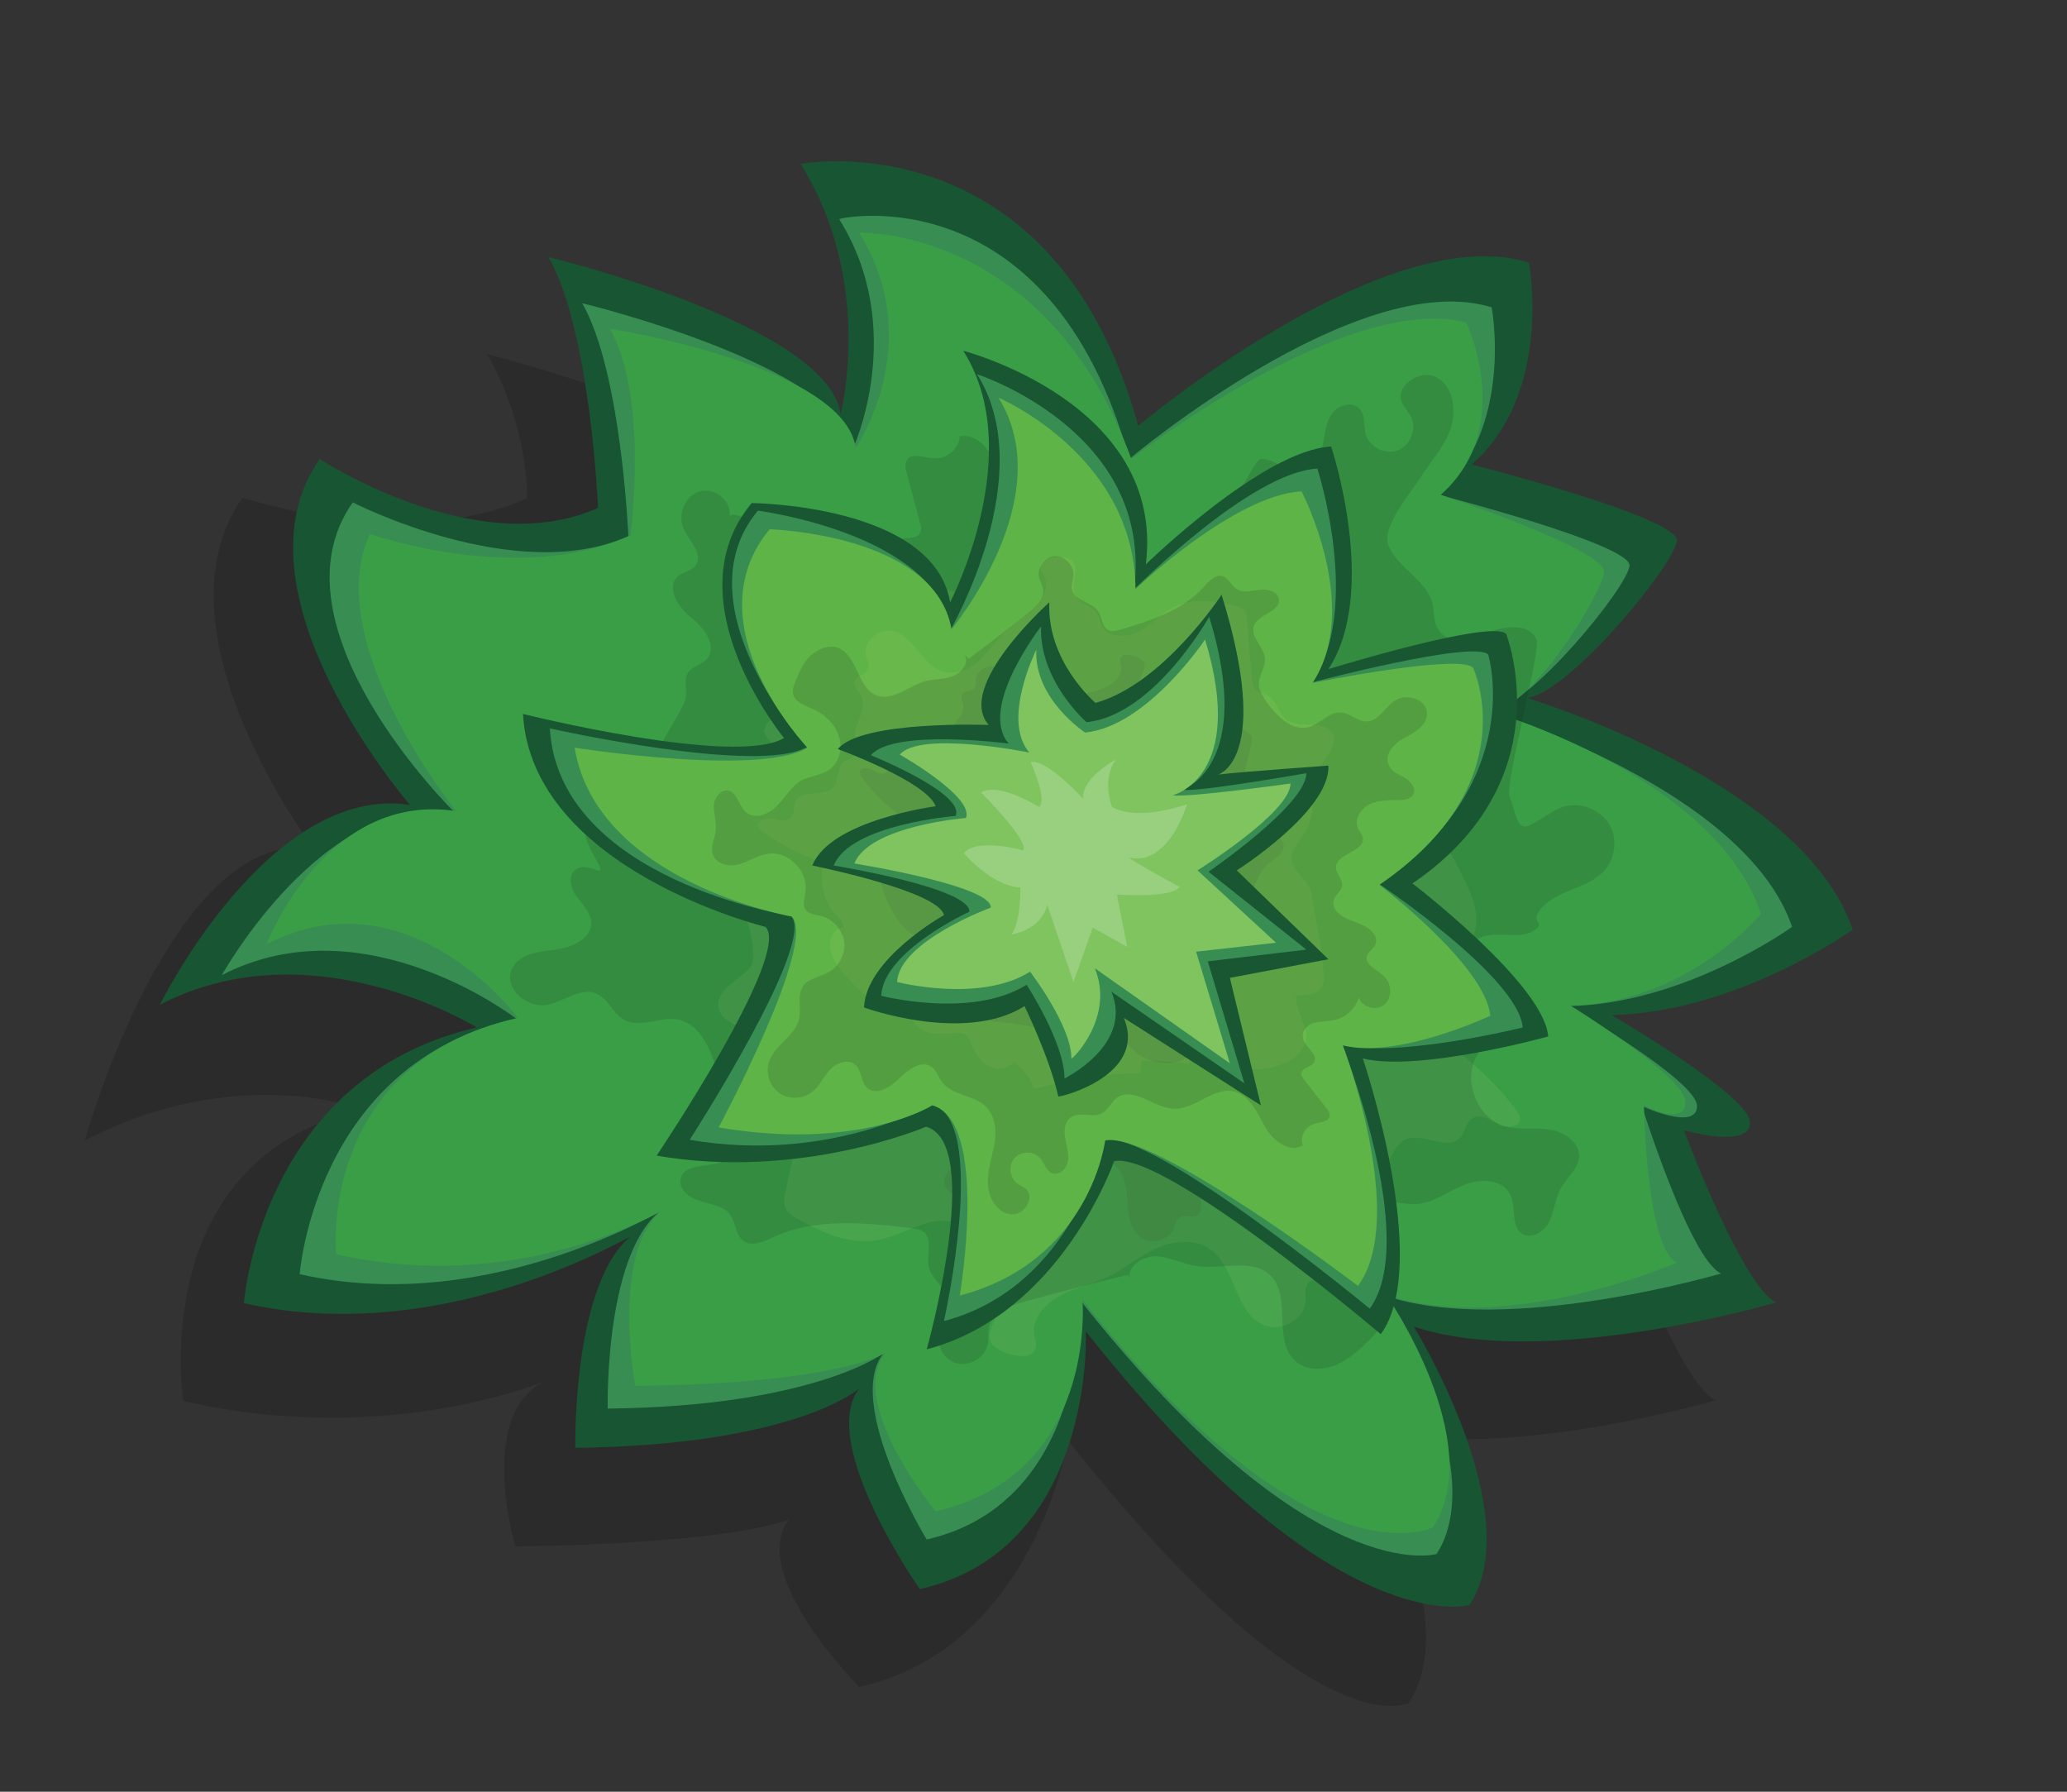 <svg version="1.0" xmlns="http://www.w3.org/2000/svg" width="300" height="260" style="enable-background:new 0 0 300 260" xml:space="preserve"><rect width="100%" height="100%" fill="#333333" stroke="none"/><style>.st6{fill:#388e52}.st8,.st9{opacity:.1;fill:#d1e282}.st9{fill:#383838}.st11{fill:#195632}</style><g id="Calque_1"><g id="Calque_11"><g id="third"><path id="XMLID_32_" d="M156.4 76s35.9-30.2 56.7-23.7c0 0 3.6 18.9-8.3 29.3 0 0 14.5 32.9 8.1 33.9 0 0 30.5 45.6 12.2 46 0 0 20.1 11.7 20.1 15.6 0 4-9.6 1.1-9.6 1.1s8.5 22.8 13.4 25c0 0-33.6 9.9-52.6 3.5 0 0 16.7 27.1 8.1 40.4 0 0-13.4 7.5-49.5-38.1 0 0-4.8 30.1-30.3 35.8 0 0-16.3-16.4-10.2-24.3 0 0-7.7 3.5-39.7 3.9 0 0-6.1-20.4 5.3-24.4 0 0-22.9 10.3-53.5 3.3 0 0-5.5-35.1 26-42.3 0 0-18-7-40.3 4.5 0 0 12.7-45.5 33.2-42.4 0 0-23.9-31.5-10.3-50.9 0 0 23.7 8 41.3.1 0 0 .3-10.3-5.8-20.9 0 0 40.6 9.8 42.4 22.8.2 0 30.9-42.9 43.3 1.8z" style="opacity:.15"/><path id="XMLID_3_" d="M165.2 61.8s35.9-30.2 56.7-23.7c0 0 3.6 18.9-8.3 29.3 0 0 30.2 7.7 29.8 11.1s-15.3 21.7-21.7 22.8c0 0 39.9 12 47.2 33.6 0 0-16.7 12-35 12.4 0 0 20.1 11.7 20.1 15.6s-9.6 1.1-9.6 1.1 8.5 22.8 13.4 25c0 0-33.6 9.9-52.6 3.5 0 0 16.7 27.1 8.1 40.4 0 0-19.6 5.9-55.7-39.7 0 0 1.4 31.6-24.1 37.4 0 0-14.9-21.2-8.8-29.1 0 0-9.2 8.2-41.2 8.6 0 0-.6-28.4 10.8-32.3 0 0-28.4 18.2-58.9 11.3 0 0 2.4-32.8 33.8-40 0 0-23.8-14.8-46-3.3 0 0 15.8-32.1 36.3-29 0 0-26.7-30.8-13.1-50.2 0 0 22.8 15 40.4 7.1 0 0-1.1-25.8-7.2-36.4 0 0 40.6 9.8 42.4 22.8 0 0 5-19.1-5.8-36.3.1-.1 36.7-6.7 49 38z" style="fill:#185532"/><path id="XMLID_1_" class="st6" d="M163.9 66.6s33.3-28 52.6-22c0 0 3.3 17.5-7.7 27.2 0 0 28 7.2 27.7 10.3s-14.2 20.2-20.2 21.2c0 0 37 11.2 43.8 31.2 0 0-15.5 11.2-32.5 11.5 0 0 18.7 10.8 18.7 14.5 0 3.7-8 0-8 0s7 22.3 11.5 24.3c0 0-31.2 9.2-48.8 3.2 0 0 15.5 25.2 7.5 37.5 0 0-18.2 5.5-51.7-36.8 0 0 1.3 29.3-22.3 34.7 0 0-12-19.7-6.3-27 0 0-10.3 7.7-40 8 0 0-.6-26.3 10-30 0 0-26.3 16.9-54.7 10.5 0 0 2.2-30.5 31.4-37.1 0 0-22-17-42.7-6.3 0 0 14.7-26.5 33.7-23.7 0 0-27.4-26.9-14.7-44.9 0 0 23.7 12.2 40 4.9 0 0-1-23.9-6.7-33.8 0 0 37.7 9.1 39.3 21.1 0 0 8-17.3-2-33.3 0-.2 30.6-6.7 42.1 34.8z"/><path id="XMLID_31_" d="M164.2 66.6s31.1-24.3 48.6-19.8c0 0 7.3 15.3-3.7 25 0 0 24 8 23.7 11.2-.3 3.2-10.2 19.3-16.2 20.3 0 0 32.2 9.3 39 29.3 0 0-10.7 13-27.7 13.3 0 0 16.7 10.3 16.7 14 0 3.7-6 .5-6 .5s.3 20.8 4.8 22.8c0 0-24.5 10.7-42.2 4.7 0 0 14.8 21.3 6.8 33.7 0 0-17.4 9.3-50.9-33 0 0 2.3 25.3-21.3 30.7 0 0-13-15.7-7.3-23 0 0-6.7 4.5-36.3 4.8 0 0-4.3-23.2 6.3-26.8 0 0-21.3 14.1-49.7 7.7 0 0-2.8-27.7 26.4-34.3 0 0-15.9-21.3-36.5-10.7 0 0 8.5-22.2 27.5-19.3 0 0-19.8-24.5-12.5-40.2 0 0 21.5 7.6 37.8.2 0 0 2.7-20.1-3-30 0 0 34 5.3 35.7 17.3 0 0 10.5-15.2.5-31.2 0-.1 27.3-.8 39.5 32.8z" style="fill:#3a9e47"/><g id="Calque_9_-_copie"><path id="XMLID_25_" class="st8" d="M210.4 137.7c1.1.6 2.5-.2 3.1-1.3 1.6-2.6.4-6-1-8.8-2.1-4.5-5.4-9.7-10.5-10.1 1.1-1.6 0-3.9-1.7-5s-3.8-1.4-5.7-1.8c-.5-.1-1-.3-1.4-.6-.5-.5-.5-1.2-.6-1.8-.2-1.9-.6-4-1.9-5.5-1.3-1.5-3.8-2.3-5.4-1.1-1.5-1.9-2.4-4.1-2.5-6.4-7.2-.3-14.4-1.4-21.4-3.2-.3.8-.7 1.6-1 2.4-3.1-.9-6.1-2.1-8.9-3.5-.4 1.4-2.4 1.8-3.8 1.1-1.4-.6-2.3-1.9-3.4-3-3-2.9-7.6-4.3-11.7-3.6-1.9.3-3.8 1.2-4.7 2.7-1.7 2.8.3 6.5-.9 9.5-1.8-.5-4-1-5.4.2-.8.7-1.1 1.9-1.3 2.9-.8 3.8-8.9 1.4-9.4 5.3-.1 1.1 7.4 8.4 7.2 9.4-.1.9-.2 1.9-.1 2.9.4 1.9 1.9 3.6 1.8 5.5-.2 2.4-10.6-2.5-12.4-.8-3.2 3.1 4.4 14.7 1.1 17.7-1.8 1.7-4.7 3.1-4.2 5.5.7 3.1 6 2.7 7.9 5.2 1.3 1.7.8 4.3 2.2 5.9.6.7 1.6 1.1 2 1.9.4.7.2 1.6 0 2.4-.8 3.8-1.6 7.6-2.4 11.3-.2.8-.3 1.7.1 2.5.4.6 1 1 1.7 1.4 3.5 1.9 7.3 3.7 11.2 3.1 2.9-.4 5.4-2.1 8.2-2.7 2.8-.6 6.6.6 7 3.4.1.9-.1 1.8.1 2.7.5 1.8 2.7 2.8 3 4.6.5 2.5-2.9 5.2-1.2 7.2.4.4.9.7 1.4.9 1.7.8 4.4 1.2 4.8-.5.2-.6-.1-1.2-.2-1.8-.4-2.4 1.5-4.5 3.6-5.7s4.6-1.7 6.8-2.7c2.5-1.1 4.5-2.9 7-4.1 2.4-1.2 5.6-1.6 7.9-.2 4.1 2.6 3.7 9.8 8.4 11.3 2.6.8 5.7-1.2 5.7-3.8 0-.8-.2-1.7.3-2.3.8-1 2.8-.7 3.4-1.8.4-.8-.2-1.8-.4-2.7-.8-3.1 3.3-5.4 3.9-8.5.2-1 .1-2.2.9-2.8.7-.5 1.6-.4 2.4-.6 1.9-.7 2-3.6 3.9-4.5 2.4-1.2 6 1.6 7.9-.2.9-.9.9-2.4 2-3 1.1-.6 2.5.3 3.6.9s3.1.6 3.2-.7c0-.5-.3-1-.6-1.4-2.8-3.7-6.2-6.9-10.1-9.6 2.1-3.1 2.3-7.2.7-10.7-.4-.8-.8-1.5-.9-2.3-.1-.8.5-1.7 1.3-1.8"/><path id="XMLID_16_" class="st9" d="M196.6 147.2c.6.7 1.8.4 2.5-.1 1.7-1.4 1.7-4.1 1.4-6.4-.4-3.7-1.5-8-5-9.5 1.1-.9.9-2.7 0-3.9-.9-1.2-2.3-1.8-3.6-2.6-.3-.2-.6-.4-.8-.8-.2-.4-.1-.9 0-1.4.3-1.4.5-2.9 0-4.3-.6-1.4-2.1-2.5-3.5-2-.6-1.6-.7-3.4-.2-5.1-5-1.9-9.7-4.4-14.2-7.2-.4.5-.8.9-1.3 1.4-1.9-1.4-3.7-2.9-5.4-4.6-.6.9-2.1.7-2.9-.1s-1.2-1.9-1.7-2.9c-1.4-2.7-4.3-4.8-7.3-5.2-1.4-.2-2.9-.1-3.9.8-1.8 1.5-1.3 4.6-2.8 6.4-1.1-.8-2.6-1.6-3.8-1.1-.8.3-1.2 1-1.6 1.7-1.4 2.5-2.7 5-3.9 7.6-.4.7-.7 1.4-1.1 2.2-.3.6-.6 1.3-.7 2-.2 1.4.5 3-.1 4.3-.7 1.6-3 1.8-4.6 2.6-3 1.4-4.3 5.1-7.3 6.5-1.6.7-4 1.1-4.2 2.9-.3 2.3 3.5 3.3 4.3 5.5.5 1.5-.5 3.2.2 4.6.3.6.8 1.2.9 1.8.1.6-.2 1.2-.5 1.7-1.5 2.5-2.9 4.9-4.4 7.4-.3.5-.6 1.1-.5 1.7.1.5.5 1 .9 1.4 2 2.1 4.3 4.3 7.1 4.8 2.1.4 4.2-.2 6.4.1 2.1.3 4.5 2 4.1 4-.1.7-.5 1.2-.5 1.9-.1 1.4 1.2 2.6 1 4-.3 1.9-3.2 2.9-2.5 4.7.2.4.5.7.8 1 1 .9 2.8 1.9 3.5.8.2-.4.2-.9.3-1.3.3-1.7 2.1-2.8 3.8-3.1s3.6-.1 5.4-.3c2-.2 3.9-1 5.8-1.2 2-.2 4.3.2 5.6 1.7 2.3 2.8.3 7.7 3.2 9.9 1.6 1.2 4.2.5 4.9-1.3.2-.5.3-1.2.8-1.5.8-.5 2.1.2 2.8-.5.5-.5.3-1.3.3-2 .2-2.4 3.6-3 4.7-5 .4-.7.5-1.5 1.3-1.8.6-.2 1.2.1 1.8.1 1.5 0 2.3-2 3.8-2.2 1.9-.3 3.8 2.5 5.5 1.7.8-.4 1.2-1.5 2.1-1.6.9-.1 1.7.8 2.3 1.5s2 1.1 2.4.3c.2-.3 0-.8-.1-1.1-1.1-3.2-2.7-6.3-4.8-9.1 2.2-1.7 3.3-4.5 3-7.3-.1-.6-.2-1.2-.1-1.8.2-.6.7-1.1 1.4-.9"/><path id="XMLID_24_" d="M163.7 185c-5.1 1.2-10.3 2.6-15.4 4-1.9.5-4.2 1.4-4.7 3.3-.2.8-.1 1.7-.2 2.6-.3 2.1-2.7 3.5-4.7 2.9-2-.6-3.1-3.2-2.2-5.1.5-1 1.4-1.7 1.5-2.8.4-2.3-2.7-3.8-3.2-6.1-.4-1.6.6-3.7-.6-4.9-.5-.5-1.4-.6-2.1-.7-6.6-.8-13.7-1.5-19.8 1.3-1.5.7-3.3 1.5-4.5.5-1.1-.9-1-2.6-1.8-3.7-.9-1.3-2.8-1.5-4.3-2-1.6-.4-3.3-1.7-2.9-3.3.6-2.6 5.2-1.2 7-3.1 1.7-1.8-.2-4.8.6-7.2.6-1.9-2.5 1.3-1.9-.6.4-1.1.1-2.3-.2-3.5-.8-3.7-2.5-8.2-6.2-8.7-2.5-.3-5.2 1.3-7.5.1-1.6-.9-2.3-3-4-3.8-2.3-1-4.7 1.1-7.1 1.6-3 .6-6.5-2.4-5.2-5.2 1-2.2 3.9-2.5 6.3-2.8 2.4-.3 5.3-1.6 5.2-4-.1-1.4-1.2-2.5-2.1-3.7s-1.3-3-.2-3.9c.9-.7 2.2-.3 3.2.1 1.9.8-3.3-5.5-1.2-5.6s4.3-1.6 4.3-3.7c0-.7 5-5.7 5.2-6.4.6-2.9 3.3-6.1 4.4-8.9.5-1.2-.3-2.8.4-4 .6-1 2-1.2 2.8-2.1 1.6-1.8-.4-4.5-2.3-6s-3.7-4.4-1.9-6c.7-.6 1.9-.7 2.5-1.5 1.3-1.6-.8-3.5-1.7-5.4-.9-2 .2-4.8 2.4-5.4s4.6 1.4 4.3 3.6c1.5-1.9 14.4 9.6 16.7 10 1.4.2 2.8 1 4.2 1.1 1.5.2 3.2-.5 3.5-1.9.5-2-1.8-4.6-.1-5.7 1-.6 2.7 0 3.3-1 .3-.5.2-1.1 0-1.6-.6-2.4-1.3-4.8-1.9-7.2-.2-.6-.3-1.2 0-1.8.7-1.2 2.4-.4 3.8-.3 1.9.2 3.8-1.3 3.9-3.2 3.3-.5 5.4 3.4 5.8 6.7s.3 7.2 3 9.2c3.6 2.7 9.1-.2 13.1 1.7 3.8 1.9 6 7.8 10.1 6.9 1.6-.3 10.1-21.1 11.7-21.2 2.1-.1 3.9 2.2 6 1.8 1.6-.3 2.6-2 2.9-3.5.4-1.6.4-3.3 1.3-4.7.9-1.4 3-2.1 4.1-.9.9.9.6 2.4.9 3.7.6 1.9 2.9 3.1 4.8 2.3 1.8-.8 2.7-3.3 1.7-5-.4-.6-.9-1.2-1.2-1.8-1.2-2.5 2.7-5.1 5.1-3.7 2.4 1.4 2.8 4.9 1.9 7.5-.9 2.6-2.9 4.7-4.4 7.1-1.5 2.3-5.6 7.1-4.6 9.7 1.3 3.3 5.5 5 6.4 8.4.3 1.3.1 2.8.9 3.9 1.4 2.2 4.8 1.4 7.2.4s6-1.4 7 1c.7 1.7-4.7 21.2-3.9 22.9.9 1.8.9 4.9 2.8 4.1s3.3-2.3 5.3-2.8c2.3-.6 5 .5 6.3 2.5 1.3 2.1 1 4.9-.6 6.8-2.5 2.8-7.3 2.8-9.5 5.9-1.3 1.9 1.1 1.5-.7 2.8-1.8 1.2-4.2.4-6.4.7-2.5.3-4.8 2.3-5.4 4.8-.6 2.5.4 5.3 2.5 6.7.9.6 2.1 1.2 2.4 2.2.4 1.3-.7 2.5-1.4 3.7-2.2 3.7 0 9.3 4.2 10.4 2 .5 4.2.1 6.3.4 2.1.3 4.3 1.8 4.3 3.9-.1 1.8-1.8 3.1-2.7 4.7-.8 1.5-.9 3.2-1.6 4.7-.7 1.5-2.6 2.7-4 1.8-1.7-1.1-.8-3.8-1.7-5.6-1-2.3-4.3-2.4-6.6-1.5-2.3.9-4.4 2.6-6.9 2.8-1.9.2-3.9-.6-5.8-.3-2.7.4-4.7 3.1-5 5.9-.2 2.8 1.1 5.5 3 7.5 1.2 1.3 2.8 2.8 2.4 4.5-.2.8-.8 1.4-1.3 1.9-1.5 1.5-3.1 3-5.1 3.9-2 .8-4.5.8-6-.7-3.2-3-.4-9.3-3.5-12.3-2.6-2.6-7.1-.8-10.8-1.4-1.9-.3-3.7-1.2-5.6-1.4-1.9-.1-4.2 1.2-4.1 3.1" style="opacity:.15;fill:#16281d"/></g></g><g id="secondLayout"><g id="Calque_4"><path id="XMLID_27_" class="st11" d="M193.2 64.8s7 21-.4 32.3c0 0 23.7-7.3 25.8-5.1 0 0 8.4 21.2-13.6 36.2 0 0 19.1 14.6 19.7 22.2 0 0-18.7 5.2-26.9 3.2 0 0 10.1 29.8 2.6 40 0 0-31.5-26.7-38.7-25.1 0 0-7.7 22.2-27.2 27.3 0 0 8.4-29.9-.1-32.3 0 0-18.1 7.8-39.1 4.2 0 0 19.7-29.3 15.8-33.2 0 0-33.9-8.3-35.2-30.9 0 0 30.8 7.7 37.9 3.5 0 0-16.5-20-4.7-34.1 0 0 26.4.2 28.8 14.4 0 0 11.3-21.7 1.9-36.5 0 0 29.4 7.6 26.5 31 0 0 17-16.6 26.9-17.1z"/></g><g id="Calque_4_-_copie"><path id="XMLID_23_" class="st6" d="M191.2 68s6.5 20-.7 31c0 0 23.5-6.2 25.5-4 0 0 5.7 18.7-15.8 33.3 0 0 20.2 13.5 20.8 20.8 0 0-18.2 4.5-26.2 2.5 0 0 11.3 28.3 4 38.3 0 0-31.5-26-38.5-24.5 0 0-4.3 21.3-23.3 26.3 0 0 6.6-29.2-1.8-31.5 0 0-14.6 8.7-35.1 5.2 0 0 18.5-28.7 14.7-32.5 0 0-33.7-5.2-35-27.2 0 0 30.3 6.8 37.3 2.7 0 0-18.6-20.5-7.1-34.3 0 0 25.6 3.3 28 17.2 0 0 13-22.5 3.8-37 0 0 25.7 8.3 22.8 31.2.1 0 16.9-17 26.6-17.5z"/></g><g id="Calque_4_-_copie_2"><path id="XMLID_22_" d="M188.9 71.3s8.8 16.8 1.6 27.8c0 0 21.3-4.3 23.3-2.2 0 0 7.9 16.8-13.6 31.5 0 0 15.4 11.7 16.1 19 0 0-13.4 6.3-21.4 4.3 0 0 9.5 24.9 2.2 34.9 0 0-29.7-22.6-36.7-21.1 0 0-2.1 17.5-21.1 22.5 0 0 4.3-25.3-4-27.6 0 0-10.5 6.7-31 3.2 0 0 14.4-26.8 10.6-30.6 0 0-28.3-5-31.5-24.5 0 0 26.8 4.2 33.8 0 0 0-17-17.8-5.5-31.7 0 0 24 .7 26.4 14.5 0 0 15.9-19.1 6.8-33.6 0 0 19.8 8.4 19.9 27.8-.1 0 14.4-13.7 24.1-14.2z" style="fill:#5eb446"/></g><g id="Calque_9"><path id="XMLID_18_" class="st8" d="M122.5 134.7c-.9-.2-1.7.7-1.9 1.5-.6 2.1 1 4.2 2.5 5.8 2.4 2.7 5.7 5.5 9.3 4.7-.4 1.3.8 2.7 2.2 3.1 1.4.4 2.9.2 4.3.1.4 0 .8 0 1.1.1.4.2.6.7.8 1.1.5 1.3 1.2 2.6 2.4 3.4 1.2.8 3.1.8 3.9-.4 1.4 1 2.5 2.4 3 3.9 5-1.3 10.2-2.1 15.4-2.3.1-.6.1-1.2.2-1.8 2.3 0 4.6.2 6.9.5 0-1 1.3-1.7 2.4-1.6 1.1.2 2 .8 3 1.3 2.7 1.4 6.1 1.4 8.8 0 1.2-.6 2.3-1.6 2.7-2.9.6-2.2-1.6-4.4-1.4-6.7 1.4 0 3-.1 3.7-1.2.4-.7.4-1.5.3-2.3-.3-2.8-.7-5.5-1.2-8.2-.1-.8-.3-1.5-.4-2.3-.1-.7-.2-1.4-.6-2-.7-1.2-2.1-2.1-2.4-3.4-.4-1.7 1.3-3.1 2.1-4.7 1.6-2.8.5-6.5 2.1-9.3.9-1.5 2.5-3.1 1.7-4.7-1.1-2-4.6-.6-6.6-1.9-1.3-.9-1.4-2.8-2.8-3.6-.6-.3-1.3-.4-1.8-.9-.4-.4-.5-1.1-.5-1.6-.2-2.8-.5-5.5-.7-8.3-.1-.6-.1-1.3-.6-1.7-.4-.4-.9-.5-1.5-.6-2.8-.6-5.8-1-8.4.2-1.9.9-3.3 2.6-5.1 3.6-1.8 1-4.7 1-5.5-.8-.3-.6-.3-1.3-.7-1.8-.7-1.1-2.5-1.4-3.1-2.6-.9-1.6.9-4.2-.7-5.2-.3-.2-.8-.3-1.2-.3-1.3-.2-3.2.1-3.2 1.4 0 .4.3.8.5 1.2.8 1.5 0 3.4-1.3 4.7-1.2 1.2-2.8 2.1-4.1 3.3-1.5 1.3-2.5 2.9-3.9 4.3C141 97 139 98 137 97.5c-3.4-.9-4.6-6-8.1-6-2 0-3.6 2-3.2 3.8.2.5.5 1.1.3 1.7-.3.9-1.8 1.1-2 2-.1.7.5 1.2.9 1.8 1.2 2-1.1 4.4-.9 6.7.1.7.4 1.5 0 2.1-.3.5-1 .6-1.5.9-1.2.9-.6 2.9-1.7 3.9-1.4 1.3-4.4.1-5.3 1.8-.4.8-.1 1.8-.7 2.5-.7.6-1.8.3-2.7.1-.9-.2-2.2.2-2.1 1.1.1.4.4.6.7.8 2.7 1.9 5.7 3.5 8.9 4.5-.8 2.6-.1 5.5 1.7 7.5.4.4.9.9 1.1 1.4s0 1.3-.5 1.5"/><path id="XMLID_17_" class="st9" d="M130 125.3c-.6-.3-1.3.1-1.7.6-.9 1.4-.3 3.2.4 4.7 1.1 2.4 2.7 5.2 5.4 5.5-.6.8-.1 2.1.8 2.7.9.6 2 .8 3 1.1.3.1.5.2.7.4.2.3.3.6.3.9.1 1 .2 2.1.9 2.9s2 1.3 2.8.7c.8 1 1.2 2.2 1.2 3.4 3.8.3 7.6 1 11.3 2l.6-1.2c1.6.5 3.2 1.2 4.7 2 .2-.7 1.3-.9 2-.5s1.2 1 1.8 1.6c1.6 1.6 3.9 2.4 6.1 2.1 1-.1 2-.6 2.5-1.4.9-1.4 0-3.4.6-5 1 .3 2.1.6 2.9 0 .5-.4.6-1 .8-1.5.5-2 .8-4 1.1-6 .1-.6.2-1.1.3-1.7.1-.5.2-1 .1-1.5-.2-1-1-1.9-.9-2.9.2-1.3 1.6-1.9 2.6-2.8 1.8-1.6 1.9-4.4 3.7-6 1-.8 2.5-1.6 2.3-2.9-.3-1.7-3.1-1.5-4.1-2.9-.7-.9-.4-2.3-1.1-3.1-.3-.4-.8-.6-1-1.1-.2-.4-.1-.9 0-1.3l1.5-6c.1-.4.2-.9 0-1.3-.2-.3-.5-.6-.9-.8-1.8-1-3.8-2.1-5.9-1.8-1.5.2-2.9 1-4.4 1.3-1.5.3-3.5-.4-3.7-1.9-.1-.5.1-1 0-1.4-.2-1-1.4-1.5-1.5-2.5-.2-1.3 1.6-2.7.7-3.8-.2-.2-.5-.4-.8-.5-.9-.4-2.3-.7-2.5.2-.1.3 0 .7.1 1 .2 1.3-.8 2.4-2 3-1.1.6-2.5.8-3.7 1.3-1.3.6-2.4 1.5-3.8 2-1.3.6-3 .8-4.2 0-2.2-1.4-1.8-5.2-4.3-6.1-1.4-.5-3 .5-3.1 1.9 0 .4.1.9-.2 1.2-.4.5-1.5.3-1.8.9-.2.4.1 1 .2 1.4.4 1.7-1.8 2.8-2.2 4.4-.1.5-.1 1.2-.5 1.5-.4.3-.9.2-1.3.3-1 .3-1.1 1.9-2.1 2.3-1.3.6-3.1-.9-4.2 0-.5.4-.5 1.3-1.1 1.5-.6.3-1.3-.2-1.9-.5-.6-.3-1.6-.4-1.7.3 0 .3.1.5.3.8 1.4 2 3.2 3.8 5.2 5.2-1.1 1.6-1.3 3.8-.5 5.6.2.4.4.8.4 1.2s-.3.9-.7.9"/><path id="XMLID_14_" d="M140.6 95.6c2.9-2.2 5.8-4.4 8.7-6.7 1.1-.9 2.3-2 2.1-3.4-.1-.6-.4-1.1-.6-1.7-.3-1.4.8-3 2.2-3.1s2.8 1.2 2.8 2.7c0 .7-.4 1.5-.2 2.2.4 1.6 2.7 1.7 3.7 3 .7.9.6 2.5 1.7 2.9.5.2 1 0 1.5-.1 4.4-1.3 9.1-2.8 12.2-6.2.7-.8 1.7-1.9 2.7-1.6.9.2 1.3 1.4 2.1 1.9 1 .6 2.2.2 3.3.1 1.1-.2 2.6.2 2.8 1.3.3 1.9-3 2.2-3.6 3.9-.6 1.6 1.4 3 1.6 4.7.1 1.4-1 2.6-.9 4 .1.8.6 1.5 1 2.2 1.5 2.1 3.8 4.5 6.3 3.8 1.7-.5 3-2.3 4.7-2.1 1.3.1 2.3 1.3 3.6 1.3 1.7 0 2.7-2 4.1-3 1.7-1.2 4.8-.2 4.7 1.9 0 1.7-1.8 2.7-3.3 3.5-1.5.8-3 2.4-2.2 4 .4.9 1.5 1.3 2.3 1.8.9.5 1.7 1.6 1.2 2.4-.4.7-1.3.8-2 .8-1.4 0-3 0-4.3.6-1.3.6-2.3 2.2-1.7 3.5.2.5.6.8.7 1.3.4 2.1-3.9 2.3-3.9 4.4 0 .9 1 1.7.9 2.6-.1.8-1 1.3-1.2 2.1-.5 1.6 1.5 2.7 3.1 3.2s3.6 1.8 2.9 3.3c-.3.6-1 1-1.2 1.6-.4 1.3 1.5 2 2.5 3 1.1 1 1.2 3.1 0 4.1-1.2 1-3.3.3-3.7-1.1-.4 1.6-1.8 2.9-3.4 3.3-1 .2-2 .2-3 .4s-1.9 1.2-1.7 2.2c.2 1.4 2.4 2.4 1.6 3.6-.5.7-1.7.7-1.8 1.5-.1.4.2.7.4 1 1.1 1.4 2.1 2.7 3.2 4.1.3.3.5.7.5 1.1-.1.9-1.4.9-2.3 1.2-1.3.4-2.1 1.9-1.6 3.1-1.9 1.2-4.4-.7-5.5-2.7-1.1-2-2.2-4.5-4.4-5.1-3-.8-5.7 2.6-8.8 2.5-2.9-.1-5.9-3.3-8.3-1.6-.9.7-1.3 1.9-2.3 2.3-1.3.6-3.1-.3-4.3.5-1 .6-1.1 1.9-.9 3.1s.6 2.2.4 3.3c-.2 1.1-1.3 2.2-2.4 1.7-.8-.4-1-1.4-1.6-2.1-.9-1.1-2.7-1.1-3.7-.1s-.8 2.8.3 3.7c.4.3.9.5 1.3.8 1.4 1.3-.3 4-2.3 3.7-1.9-.3-3.1-2.3-3.2-4.3-.1-1.9.5-3.8.9-5.7s.2-4.1-1.1-5.5c-1.7-1.8-4.9-1.7-6.4-3.6-.6-.7-.8-1.7-1.6-2.3-1.5-1-3.4.4-4.7 1.7-1.3 1.3-3.4 2.6-4.7 1.3-.9-.9-.7-2.5-1.7-3.3-1-.9-2.7-.3-3.7.8-.9 1-1.5 2.4-2.6 3.2-1.3 1-3.3 1.1-4.7.1-1.4-1-2-2.9-1.5-4.5.8-2.5 3.9-3.8 4.4-6.3.3-1.5-.3-3.3.5-4.6.8-1.3 2.6-1.4 3.9-2.2 1.5-.9 2.4-2.8 2.1-4.5-.3-1.7-1.7-3.2-3.4-3.6-.8-.2-1.6-.2-2.1-.8-.6-.7-.2-1.8-.1-2.8.4-3-2.6-5.9-5.5-5.4-1.4.2-2.7 1.1-4.1 1.5-1.4.4-3.2.1-3.8-1.3-.5-1.2.3-2.5.4-3.7.1-1.1-.3-2.3-.3-3.4s.9-2.4 2-2.3c1.4.2 1.6 2.2 2.6 3.1 1.3 1.2 3.4.4 4.6-.9 1.2-1.2 2.1-2.9 3.6-3.7 1.2-.6 2.7-.7 3.8-1.4 1.6-1 2.2-3.3 1.5-5.1-.6-1.8-2.2-3.2-3.9-3.9-1.1-.5-2.6-1-2.7-2.2-.1-.5.1-1.1.3-1.6.6-1.4 1.1-2.8 2.2-3.8s2.6-1.7 4-1.2c2.9 1.1 2.8 5.8 5.6 6.9 2.4.9 4.7-1.4 7.2-2.1 1.3-.3 2.7-.2 3.9-.7 1.3-.5 2.4-1.9 1.7-3.1" style="opacity:.15;fill:#16231b"/></g></g><g id="firstLayout"><path id="XMLID_13_" class="st11" d="m163.1 147.7 19.9 12.7-4.5-18.5 14.3-2.7-13.3-12.9s13.6-8.6 13.3-15.2c0 0-12.7.9-16 1.3 0 0 7.9-2.2.5-26.1 0 0-8.5 13-18.3 15.7 0 0-7.1-6-6.7-14.6 0 0-13.7 12.2-8.8 17.8 0 0-18.5-.7-21.9 3.5 0 0 12.9 4.7 14.2 8.3 0 0-15.3 2-17.9 8.6 0 0 18.4 3.7 19.1 7.2 0 0-11.3 6.3-11.6 13.4 0 0 14.6 5.3 23.3-.2 0 0 3.6 7.4 4.9 13.1.1.2 13-3 9.5-11.4z"/><path id="XMLID_12_" class="st6" d="m161.3 143.9 19.3 13.3-5.3-17.7 14.3-1.7-14.2-11.3s14.2-9.7 14.2-14.3c0 0-15.9 2.8-18 2.4 0 0 10.6-3.3 3.9-25.1 0 0-8 14.3-17.8 15.3 0 0-6.9-6-6.6-13.9 0 0-9.2 11.8-4.7 17 0 0-16.8-2.2-20 1.7 0 0 13.7 5.5 12.3 8.8 0 0-15.3 1.2-17.7 7.2 0 0 19.8 3.2 19.7 6.7 0 0-12.5 5.7-12.8 12.2 0 0 13.1 3.4 21.1-1.6 0 0 5.5 8.4 5.5 13.6.2-.1 10-5 6.8-12.6z"/><path id="XMLID_11_" d="m158.9 140.5 19.6 13.8-4.9-16.2 11.6-1.3-11.4-10.5s13.5-8.4 13.5-12.6c0 0-15.1 2.1-17.1 1.7 0 0 10.8-2.6 4.7-22.6 0 0-8.4 12.6-17.4 13.5 0 0-7.4-4.8-7.1-12 0 0-5.1 10.2-1 14.9 0 0-15.9-3.2-18.8.3 0 0 10.8 6.1 9.6 9.2 0 0-14 1.1-16.2 6.6 0 0 20 3.2 19.8 6.4 0 0-13.3 4.9-13.6 10.8 0 0 12 3.1 19.3-1.5 0 0 6 7.8 6 12.6.2.1 6.3-6 3.4-13.1z" style="fill:#80c460"/><path id="XMLID_10_" d="m152 131.3 3.8 11.2 2.8-7.9 5 2.8-1.5-7.6s7.9.6 9.1-1.1c0 0-6.7-3.6-7.4-4.3 0 0 5.1 2.1 8.5-7.7 0 0-7.1 2.6-10.9.4 0 0-1.6-4.1.6-6.9 0 0-5 2.6-4.8 5.7 0 0-5.4-5.9-7.6-5.3 0 0 2.5 5.6 1.2 6.5 0 0-5.9-3.7-8.4-2.1 0 0 7.1 7.1 6.1 8.4 0 0-6.7-1.9-8.6.4 0 0 3.9 4.7 8.2 5 0 0 .1 4.9-1.3 6.8.1 0 4.3-.6 5.2-4.3z" style="opacity:.2;fill:#fff"/></g></g></g></svg>
